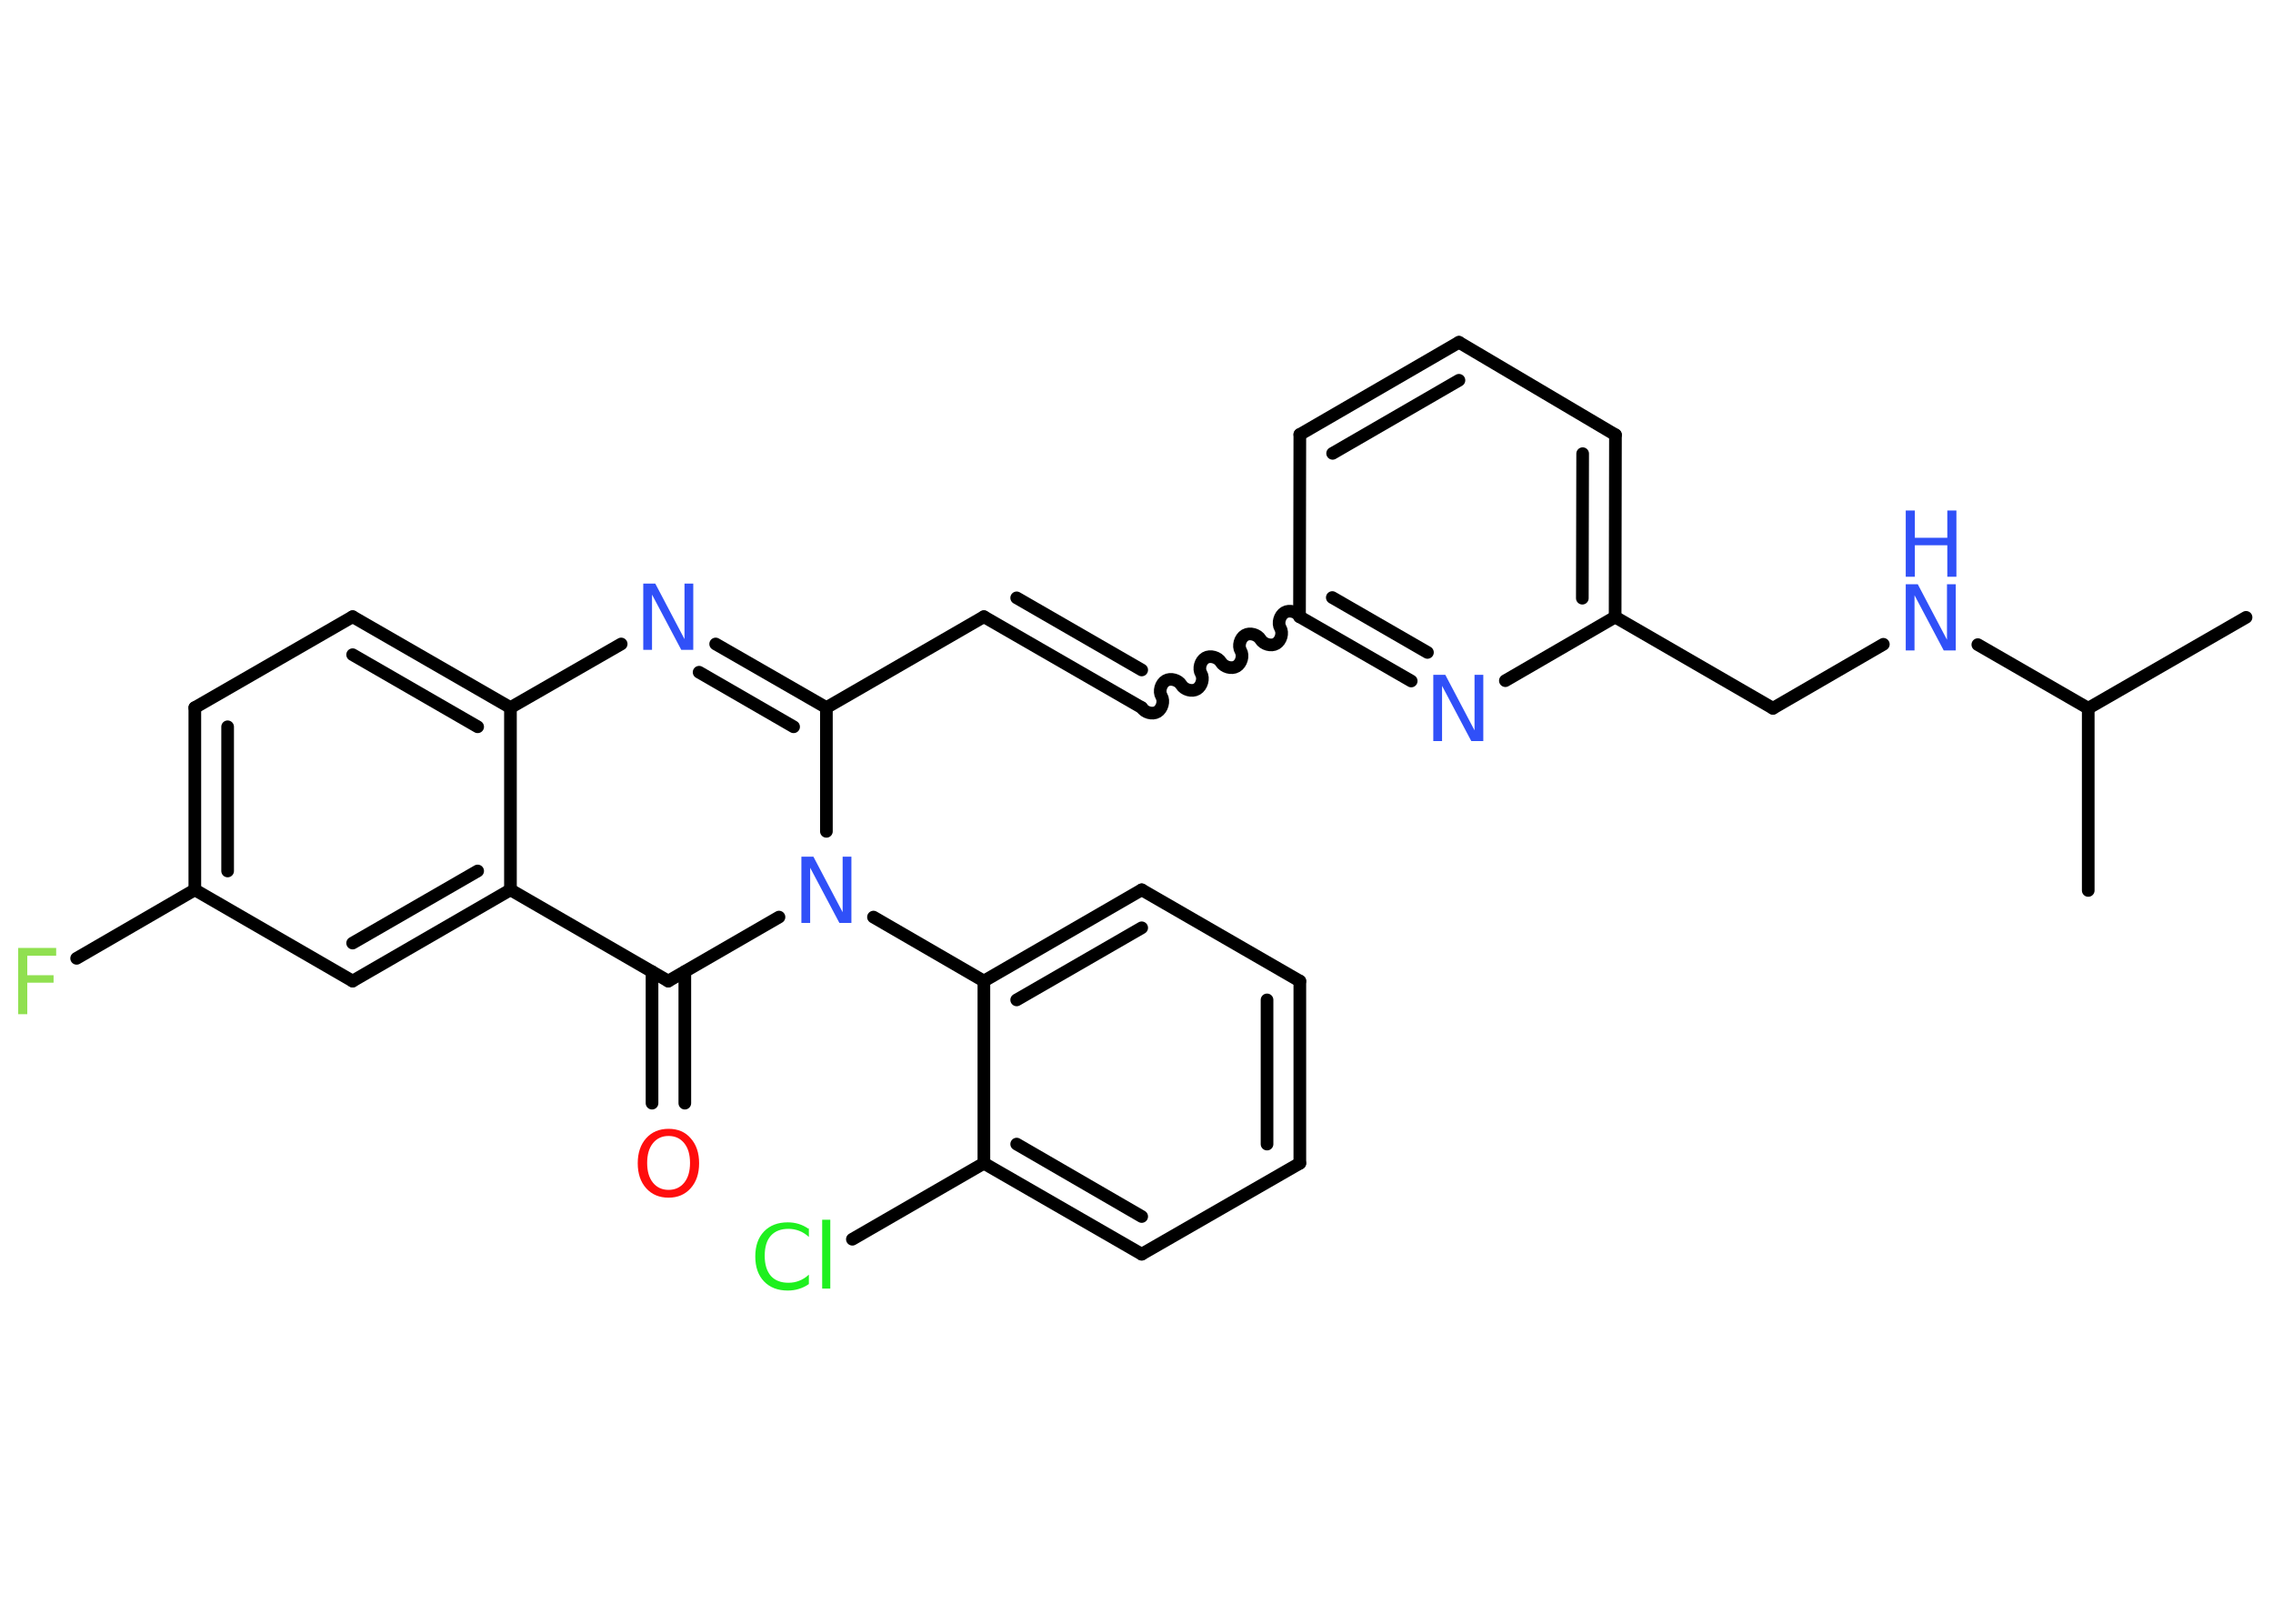 <?xml version='1.0' encoding='UTF-8'?>
<!DOCTYPE svg PUBLIC "-//W3C//DTD SVG 1.1//EN" "http://www.w3.org/Graphics/SVG/1.1/DTD/svg11.dtd">
<svg version='1.2' xmlns='http://www.w3.org/2000/svg' xmlns:xlink='http://www.w3.org/1999/xlink' width='70.0mm' height='50.0mm' viewBox='0 0 70.0 50.0'>
  <desc>Generated by the Chemistry Development Kit (http://github.com/cdk)</desc>
  <g stroke-linecap='round' stroke-linejoin='round' stroke='#000000' stroke-width='.39' fill='#3050F8'>
    <rect x='.0' y='.0' width='70.0' height='50.0' fill='#FFFFFF' stroke='none'/>
    <g id='mol1' class='mol'>
      <line id='mol1bnd1' class='bond' x1='69.17' y1='19.01' x2='64.31' y2='21.81'/>
      <line id='mol1bnd2' class='bond' x1='64.31' y1='21.81' x2='64.31' y2='27.42'/>
      <line id='mol1bnd3' class='bond' x1='64.31' y1='21.81' x2='60.91' y2='19.85'/>
      <line id='mol1bnd4' class='bond' x1='58.0' y1='19.84' x2='54.6' y2='21.81'/>
      <line id='mol1bnd5' class='bond' x1='54.6' y1='21.81' x2='49.74' y2='19.0'/>
      <g id='mol1bnd6' class='bond'>
        <line x1='49.74' y1='19.0' x2='49.75' y2='13.39'/>
        <line x1='48.73' y1='18.42' x2='48.74' y2='13.97'/>
      </g>
      <line id='mol1bnd7' class='bond' x1='49.75' y1='13.39' x2='44.93' y2='10.54'/>
      <g id='mol1bnd8' class='bond'>
        <line x1='44.93' y1='10.54' x2='40.03' y2='13.38'/>
        <line x1='44.93' y1='11.71' x2='41.04' y2='13.96'/>
      </g>
      <line id='mol1bnd9' class='bond' x1='40.03' y1='13.38' x2='40.02' y2='18.99'/>
      <path id='mol1bnd10' class='bond' d='M35.16 21.79c.09 .15 .33 .22 .48 .13c.15 -.09 .22 -.33 .13 -.48c-.09 -.15 -.02 -.39 .13 -.48c.15 -.09 .39 -.02 .48 .13c.09 .15 .33 .22 .48 .13c.15 -.09 .22 -.33 .13 -.48c-.09 -.15 -.02 -.39 .13 -.48c.15 -.09 .39 -.02 .48 .13c.09 .15 .33 .22 .48 .13c.15 -.09 .22 -.33 .13 -.48c-.09 -.15 -.02 -.39 .13 -.48c.15 -.09 .39 -.02 .48 .13c.09 .15 .33 .22 .48 .13c.15 -.09 .22 -.33 .13 -.48c-.09 -.15 -.02 -.39 .13 -.48c.15 -.09 .39 -.02 .48 .13' fill='none' stroke='#000000' stroke-width='.39'/>
      <g id='mol1bnd11' class='bond'>
        <line x1='35.16' y1='21.79' x2='30.3' y2='18.99'/>
        <line x1='35.16' y1='20.63' x2='31.31' y2='18.41'/>
      </g>
      <line id='mol1bnd12' class='bond' x1='30.3' y1='18.99' x2='25.45' y2='21.79'/>
      <g id='mol1bnd13' class='bond'>
        <line x1='25.45' y1='21.79' x2='22.04' y2='19.83'/>
        <line x1='24.44' y1='22.38' x2='21.53' y2='20.7'/>
      </g>
      <line id='mol1bnd14' class='bond' x1='19.13' y1='19.83' x2='15.72' y2='21.79'/>
      <g id='mol1bnd15' class='bond'>
        <line x1='15.72' y1='21.79' x2='10.86' y2='18.99'/>
        <line x1='14.71' y1='22.38' x2='10.86' y2='20.16'/>
      </g>
      <line id='mol1bnd16' class='bond' x1='10.86' y1='18.99' x2='6.0' y2='21.79'/>
      <g id='mol1bnd17' class='bond'>
        <line x1='6.0' y1='21.79' x2='6.0' y2='27.4'/>
        <line x1='7.01' y1='22.38' x2='7.01' y2='26.82'/>
      </g>
      <line id='mol1bnd18' class='bond' x1='6.0' y1='27.4' x2='2.36' y2='29.51'/>
      <line id='mol1bnd19' class='bond' x1='6.0' y1='27.4' x2='10.86' y2='30.21'/>
      <g id='mol1bnd20' class='bond'>
        <line x1='10.86' y1='30.21' x2='15.72' y2='27.4'/>
        <line x1='10.86' y1='29.04' x2='14.71' y2='26.82'/>
      </g>
      <line id='mol1bnd21' class='bond' x1='15.72' y1='21.79' x2='15.72' y2='27.4'/>
      <line id='mol1bnd22' class='bond' x1='15.72' y1='27.4' x2='20.58' y2='30.21'/>
      <g id='mol1bnd23' class='bond'>
        <line x1='21.09' y1='29.92' x2='21.09' y2='33.97'/>
        <line x1='20.08' y1='29.92' x2='20.08' y2='33.97'/>
      </g>
      <line id='mol1bnd24' class='bond' x1='20.58' y1='30.21' x2='23.99' y2='28.24'/>
      <line id='mol1bnd25' class='bond' x1='25.45' y1='21.79' x2='25.45' y2='25.6'/>
      <line id='mol1bnd26' class='bond' x1='26.9' y1='28.24' x2='30.3' y2='30.21'/>
      <g id='mol1bnd27' class='bond'>
        <line x1='35.16' y1='27.4' x2='30.3' y2='30.21'/>
        <line x1='35.16' y1='28.57' x2='31.31' y2='30.79'/>
      </g>
      <line id='mol1bnd28' class='bond' x1='35.16' y1='27.4' x2='40.03' y2='30.21'/>
      <g id='mol1bnd29' class='bond'>
        <line x1='40.03' y1='35.82' x2='40.03' y2='30.21'/>
        <line x1='39.02' y1='35.23' x2='39.02' y2='30.79'/>
      </g>
      <line id='mol1bnd30' class='bond' x1='40.03' y1='35.82' x2='35.16' y2='38.62'/>
      <g id='mol1bnd31' class='bond'>
        <line x1='30.3' y1='35.82' x2='35.16' y2='38.62'/>
        <line x1='31.31' y1='35.23' x2='35.16' y2='37.46'/>
      </g>
      <line id='mol1bnd32' class='bond' x1='30.3' y1='30.21' x2='30.3' y2='35.82'/>
      <line id='mol1bnd33' class='bond' x1='30.3' y1='35.82' x2='26.25' y2='38.16'/>
      <g id='mol1bnd34' class='bond'>
        <line x1='40.02' y1='18.99' x2='43.46' y2='20.97'/>
        <line x1='41.03' y1='18.4' x2='43.96' y2='20.09'/>
      </g>
      <line id='mol1bnd35' class='bond' x1='49.74' y1='19.0' x2='46.36' y2='20.96'/>
      <g id='mol1atm4' class='atom'>
        <path d='M58.69 17.99h.37l.9 1.71v-1.71h.27v2.04h-.37l-.9 -1.7v1.7h-.27v-2.04z' stroke='none'/>
        <path d='M58.69 15.72h.28v.84h1.0v-.84h.28v2.04h-.28v-.97h-1.0v.97h-.28v-2.04z' stroke='none'/>
      </g>
      <path id='mol1atm14' class='atom' d='M19.81 17.97h.37l.9 1.71v-1.71h.27v2.04h-.37l-.9 -1.7v1.7h-.27v-2.04z' stroke='none'/>
      <path id='mol1atm19' class='atom' d='M.56 29.19h1.17v.24h-.89v.6h.81v.23h-.81v.97h-.28v-2.04z' stroke='none' fill='#90E050'/>
      <path id='mol1atm23' class='atom' d='M20.59 34.98q-.3 .0 -.48 .22q-.18 .22 -.18 .61q.0 .39 .18 .61q.18 .22 .48 .22q.3 .0 .48 -.22q.18 -.22 .18 -.61q.0 -.39 -.18 -.61q-.18 -.22 -.48 -.22zM20.59 34.76q.43 .0 .68 .29q.26 .29 .26 .77q.0 .48 -.26 .77q-.26 .29 -.68 .29q-.43 .0 -.69 -.29q-.26 -.29 -.26 -.77q.0 -.48 .26 -.77q.26 -.29 .69 -.29z' stroke='none' fill='#FF0D0D'/>
      <path id='mol1atm24' class='atom' d='M24.68 26.38h.37l.9 1.71v-1.71h.27v2.04h-.37l-.9 -1.7v1.7h-.27v-2.04z' stroke='none'/>
      <path id='mol1atm31' class='atom' d='M24.91 37.8v.29q-.14 -.13 -.3 -.19q-.16 -.06 -.33 -.06q-.35 .0 -.54 .21q-.19 .21 -.19 .62q.0 .4 .19 .62q.19 .21 .54 .21q.18 .0 .33 -.06q.16 -.06 .3 -.19v.29q-.14 .1 -.31 .15q-.16 .05 -.34 .05q-.46 .0 -.73 -.28q-.27 -.28 -.27 -.77q.0 -.49 .27 -.77q.27 -.28 .73 -.28q.18 .0 .34 .05q.16 .05 .3 .15zM25.32 37.56h.25v2.12h-.25v-2.12z' stroke='none' fill='#1FF01F'/>
      <path id='mol1atm32' class='atom' d='M44.14 20.78h.37l.9 1.71v-1.71h.27v2.04h-.37l-.9 -1.7v1.7h-.27v-2.04z' stroke='none'/>
    </g>
  </g>
</svg>
